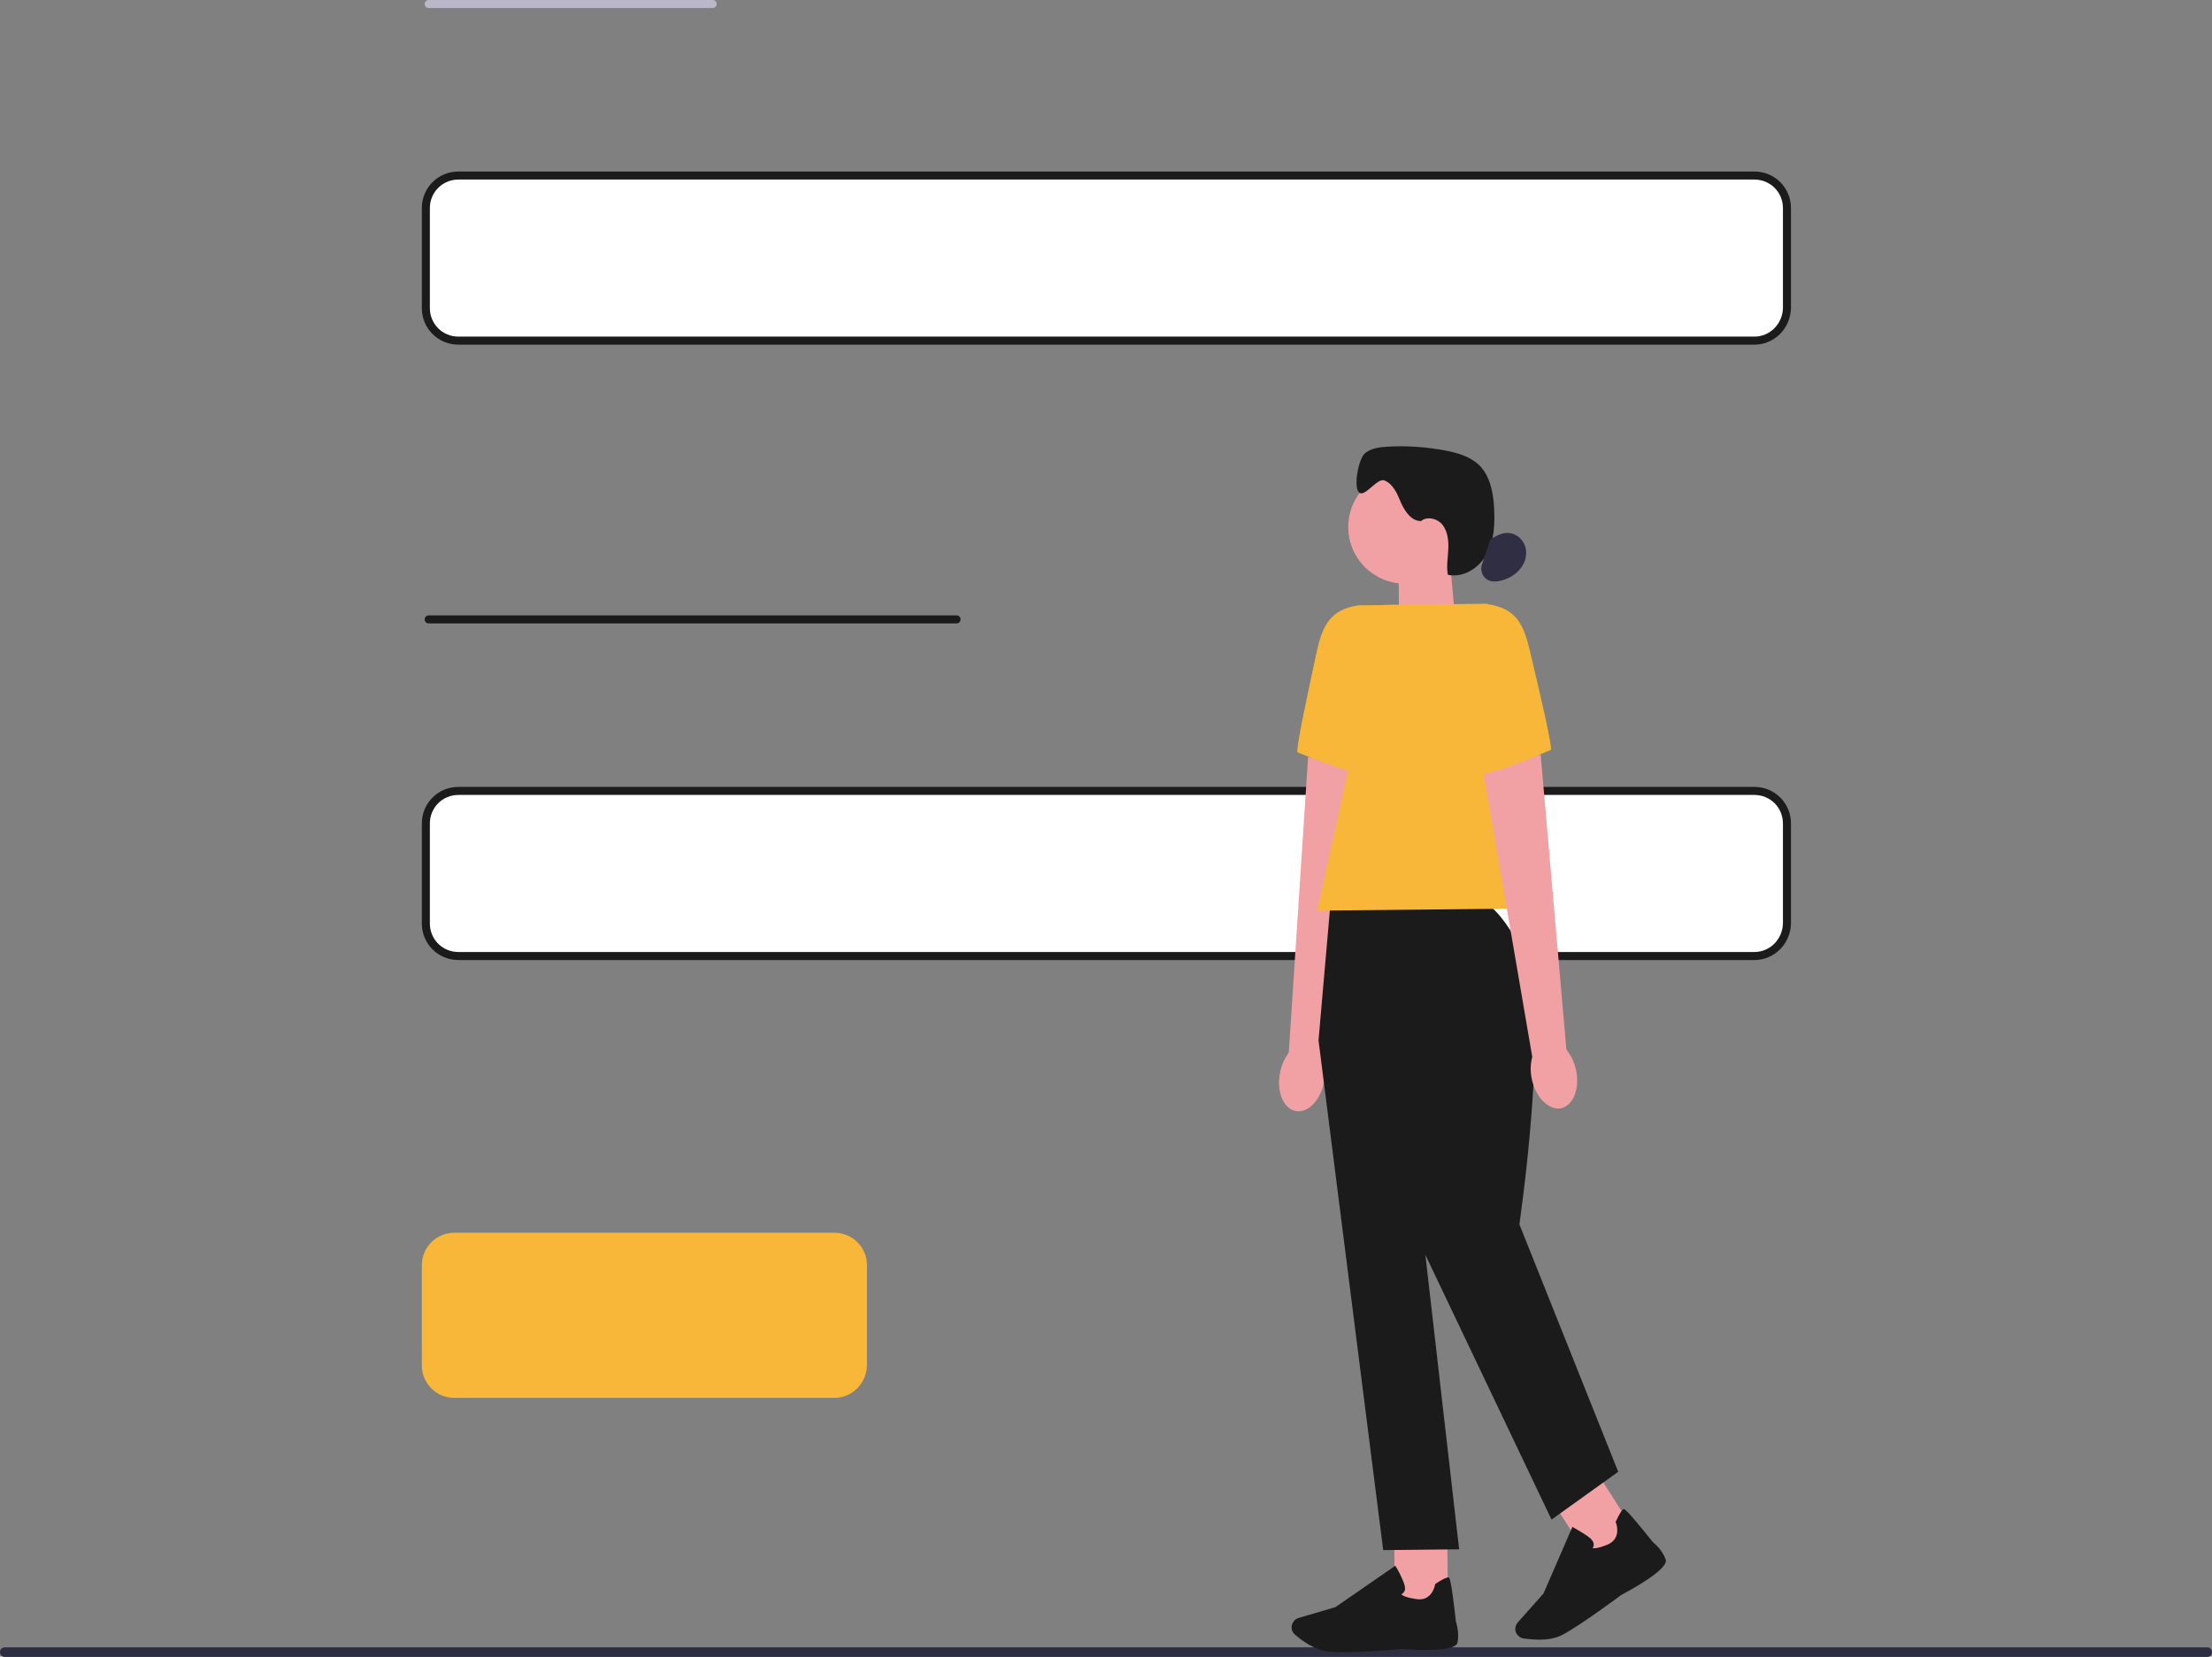 <?xml version="1.0" encoding="utf-8"?>
<!-- Generator: Adobe Illustrator 28.1.0, SVG Export Plug-In . SVG Version: 6.00 Build 0)  -->
<svg version="1.1" id="Layer_1" xmlns="http://www.w3.org/2000/svg" xmlns:xlink="http://www.w3.org/1999/xlink" x="0px" y="0px"
	 viewBox="0 0 550.6 412.4" style="enable-background:new 0 0 550.6 412.4;" xml:space="preserve">
<rect x="0" y="0" width="550.6" height="412.4" fill="#808080" stroke="none"/>
<style type="text/css">
	.st0{fill:#2E2E43;}
	.st1{fill:#FFFFFF;stroke:#1B1B1B;stroke-width:2;stroke-linecap:round;stroke-linejoin:round;}
	.st2{fill:#F8B739;}
	.st3{fill:none;stroke:#BAB7C9;stroke-width:2;stroke-linecap:round;stroke-linejoin:round;}
	.st4{fill:none;stroke:#1B1B1B;stroke-width:2;stroke-linecap:round;stroke-linejoin:round;}
	.st5{fill:#F1A1A4;}
	.st6{fill:#1B1B1B;}
	.st7{fill:#2F2E43;}
</style>
<path class="st0" d="M550.6,411.3c0,0.7-0.5,1.2-1.2,1.2H1.2c-0.7,0-1.2-0.5-1.2-1.2s0.5-1.2,1.2-1.2h548.2
	C550.1,410.1,550.6,410.6,550.6,411.3z"/>
<path class="st1" d="M436.7,84.8H114.1c-4.5,0-8.1-3.6-8.1-8.1V51.8c0-4.5,3.6-8.1,8.1-8.1h322.6c4.5,0,8.1,3.6,8.1,8.1v24.9
	C444.7,81.2,441.1,84.8,436.7,84.8z"/>
<path class="st1" d="M436.7,238H114.1c-4.5,0-8.1-3.6-8.1-8.1v-24.9c0-4.5,3.6-8.1,8.1-8.1h322.6c4.5,0,8.1,3.6,8.1,8.1v24.9
	C444.7,234.4,441.1,238,436.7,238z"/>
<path class="st2" d="M207.7,348h-94.6c-4.5,0-8.1-3.6-8.1-8.1v-24.9c0-4.5,3.6-8.1,8.1-8.1h94.6c4.5,0,8.1,3.6,8.1,8.1v24.9
	C215.7,344.4,212.1,348,207.7,348z"/>
<line class="st3" x1="106.7" y1="1" x2="177.4" y2="1"/>
<line class="st4" x1="106.7" y1="154.2" x2="238.1" y2="154.2"/>
<rect x="390.5" y="369.3" transform="matrix(0.843 -0.539 0.539 0.843 -141.443 273.52)" class="st5" width="13.2" height="18.7"/>
<polygon class="st5" points="362.3,155.1 348.3,159.9 348.1,139.6 360.9,139.5 "/>
<circle class="st5" cx="349.7" cy="131.2" r="14.1"/>
<path class="st6" d="M353.6,129.7c-2.3,0-3.9-2.4-4.9-4.6c-0.9-2.2-1.9-4.6-4.1-5.5c-1.8-0.7-4.9,4.3-6.3,3
	c-1.5-1.4-0.1-8.4,1.4-9.7s3.7-1.6,5.7-1.7c4.9-0.3,9.8,0.1,14.6,1c3,0.6,6,1.5,8.2,3.6c2.7,2.7,3.5,6.8,3.7,10.6
	c0.2,3.9,0.1,8-1.8,11.5c-1.9,3.5-5.8,6-9.7,5.2c-0.4-2.1,0-4.2,0.1-6.3c0.1-2.1-0.1-4.4-1.4-6.1s-4.1-2.3-5.6-0.8"/>
<path class="st7" d="M370.9,134.4c1.4-1,3.1-1.9,4.8-1.7c1.9,0.2,3.5,1.7,4,3.5s0,3.8-1.2,5.3s-2.8,2.5-4.7,3
	c-1.1,0.3-2.2,0.4-3.2,0c-1.5-0.6-2.3-2.5-1.7-4"/>
<path id="uuid-31bdf68e-d938-48b7-86ad-7ba8e8b265d3-91-677" class="st5" d="M318.6,267.2c-0.9,4.6,0.9,8.8,3.9,9.4
	c3.1,0.6,6.3-2.8,7.1-7.4c0.4-1.8,0.3-3.7-0.2-5.6l10.8-72.5l-14.6-2.6l-4.8,73.5C319.7,263.6,318.9,265.3,318.6,267.2L318.6,267.2
	L318.6,267.2L318.6,267.2L318.6,267.2z"/>
<path class="st2" d="M348,150.6l-9.9,0.1c-7,1.1-8.9,4.9-10.4,11.8c-2.3,10.6-5.3,24.6-4.7,24.8c1,0.3,18,8.1,26.6,6.2L348,150.6
	L348,150.6L348,150.6z"/>
<rect x="347.1" y="381" transform="matrix(1 -1.116988e-02 1.116988e-02 1 -4.339 3.975)" class="st5" width="13.2" height="18.7"/>
<path class="st6" d="M334.5,411.3c-1.4,0-2.6,0-3.6-0.1c-3.5-0.3-6.9-2.8-8.6-4.3c-0.8-0.7-1-1.8-0.6-2.7l0,0
	c0.3-0.7,0.8-1.2,1.5-1.4l9.2-2.7l14.9-10.3l0.2,0.3c0.1,0.1,1.6,2.7,2.1,4.5c0.2,0.7,0.2,1.2-0.1,1.7c-0.2,0.3-0.5,0.5-0.7,0.6
	c0.3,0.3,1.1,0.8,3.8,1.2c3.8,0.6,4.6-3.4,4.6-3.6l0-0.1l0.1-0.1c1.8-1.2,2.9-1.7,3.3-1.6c0.2,0.1,0.6,0.2,1.8,11
	c0.1,0.3,0.9,2.8,0.4,5.2c-0.5,2.6-11.8,1.8-14.1,1.6C348.7,410.6,340.2,411.3,334.5,411.3L334.5,411.3L334.5,411.3L334.5,411.3
	L334.5,411.3z"/>
<path class="st6" d="M383.2,408.2c-1.6,0-3-0.2-4-0.3c-1-0.2-1.8-1-2-2l0,0c-0.1-0.7,0.1-1.4,0.6-2l6.4-7.2l7.2-16.6l0.3,0.2
	c0.1,0.1,2.8,1.5,4.2,2.7c0.5,0.5,0.8,1,0.8,1.5c0,0.4-0.1,0.7-0.3,0.9c0.4,0.1,1.4,0.1,3.8-0.9c3.5-1.5,2.1-5.3,2-5.5l-0.1-0.1
	l0.1-0.1c0.9-2,1.6-3,1.9-3.1c0.2-0.1,0.6-0.2,7.4,8.3c0.3,0.2,2.3,1.9,3.1,4.2c0.9,2.5-9.1,7.8-11.1,8.9c-0.1,0.1-10.5,7.8-14.8,10
	C387.1,407.9,385,408.2,383.2,408.2L383.2,408.2L383.2,408.2L383.2,408.2L383.2,408.2z"/>
<path class="st6" d="M368.2,224.2l-37,0.4l-3,34.4l16.1,126.9l18.9-0.2l-8.4-73.3l31.4,65.9l16.6-11.9l-24.6-61.6
	c0,0,7.9-54,1.1-67.3C372.5,224.1,368.2,224.2,368.2,224.2L368.2,224.2L368.2,224.2L368.2,224.2L368.2,224.2z"/>
<polygon class="st2" points="386.6,226.1 327.9,226.7 344.6,150.6 370.2,150.3 "/>
<path id="uuid-0d1d7be6-7e67-43a2-9b15-a4bbed67d7bc-92-678" class="st5" d="M392.3,266.4c1,4.6-0.7,8.8-3.7,9.5
	c-3,0.6-6.3-2.6-7.3-7.2c-0.4-1.8-0.4-3.7,0.1-5.6L369,190.8l14.5-2.9l6.4,73.4C391.1,262.8,391.9,264.5,392.3,266.4L392.3,266.4
	L392.3,266.4L392.3,266.4z"/>
<path class="st2" d="M360.3,150.5l9.9-0.1c7,1,9,4.7,10.6,11.6c2.5,10.5,5.8,24.5,5.2,24.7c-1,0.3-17.8,8.5-26.4,6.7L360.3,150.5
	L360.3,150.5z"/>
</svg>
